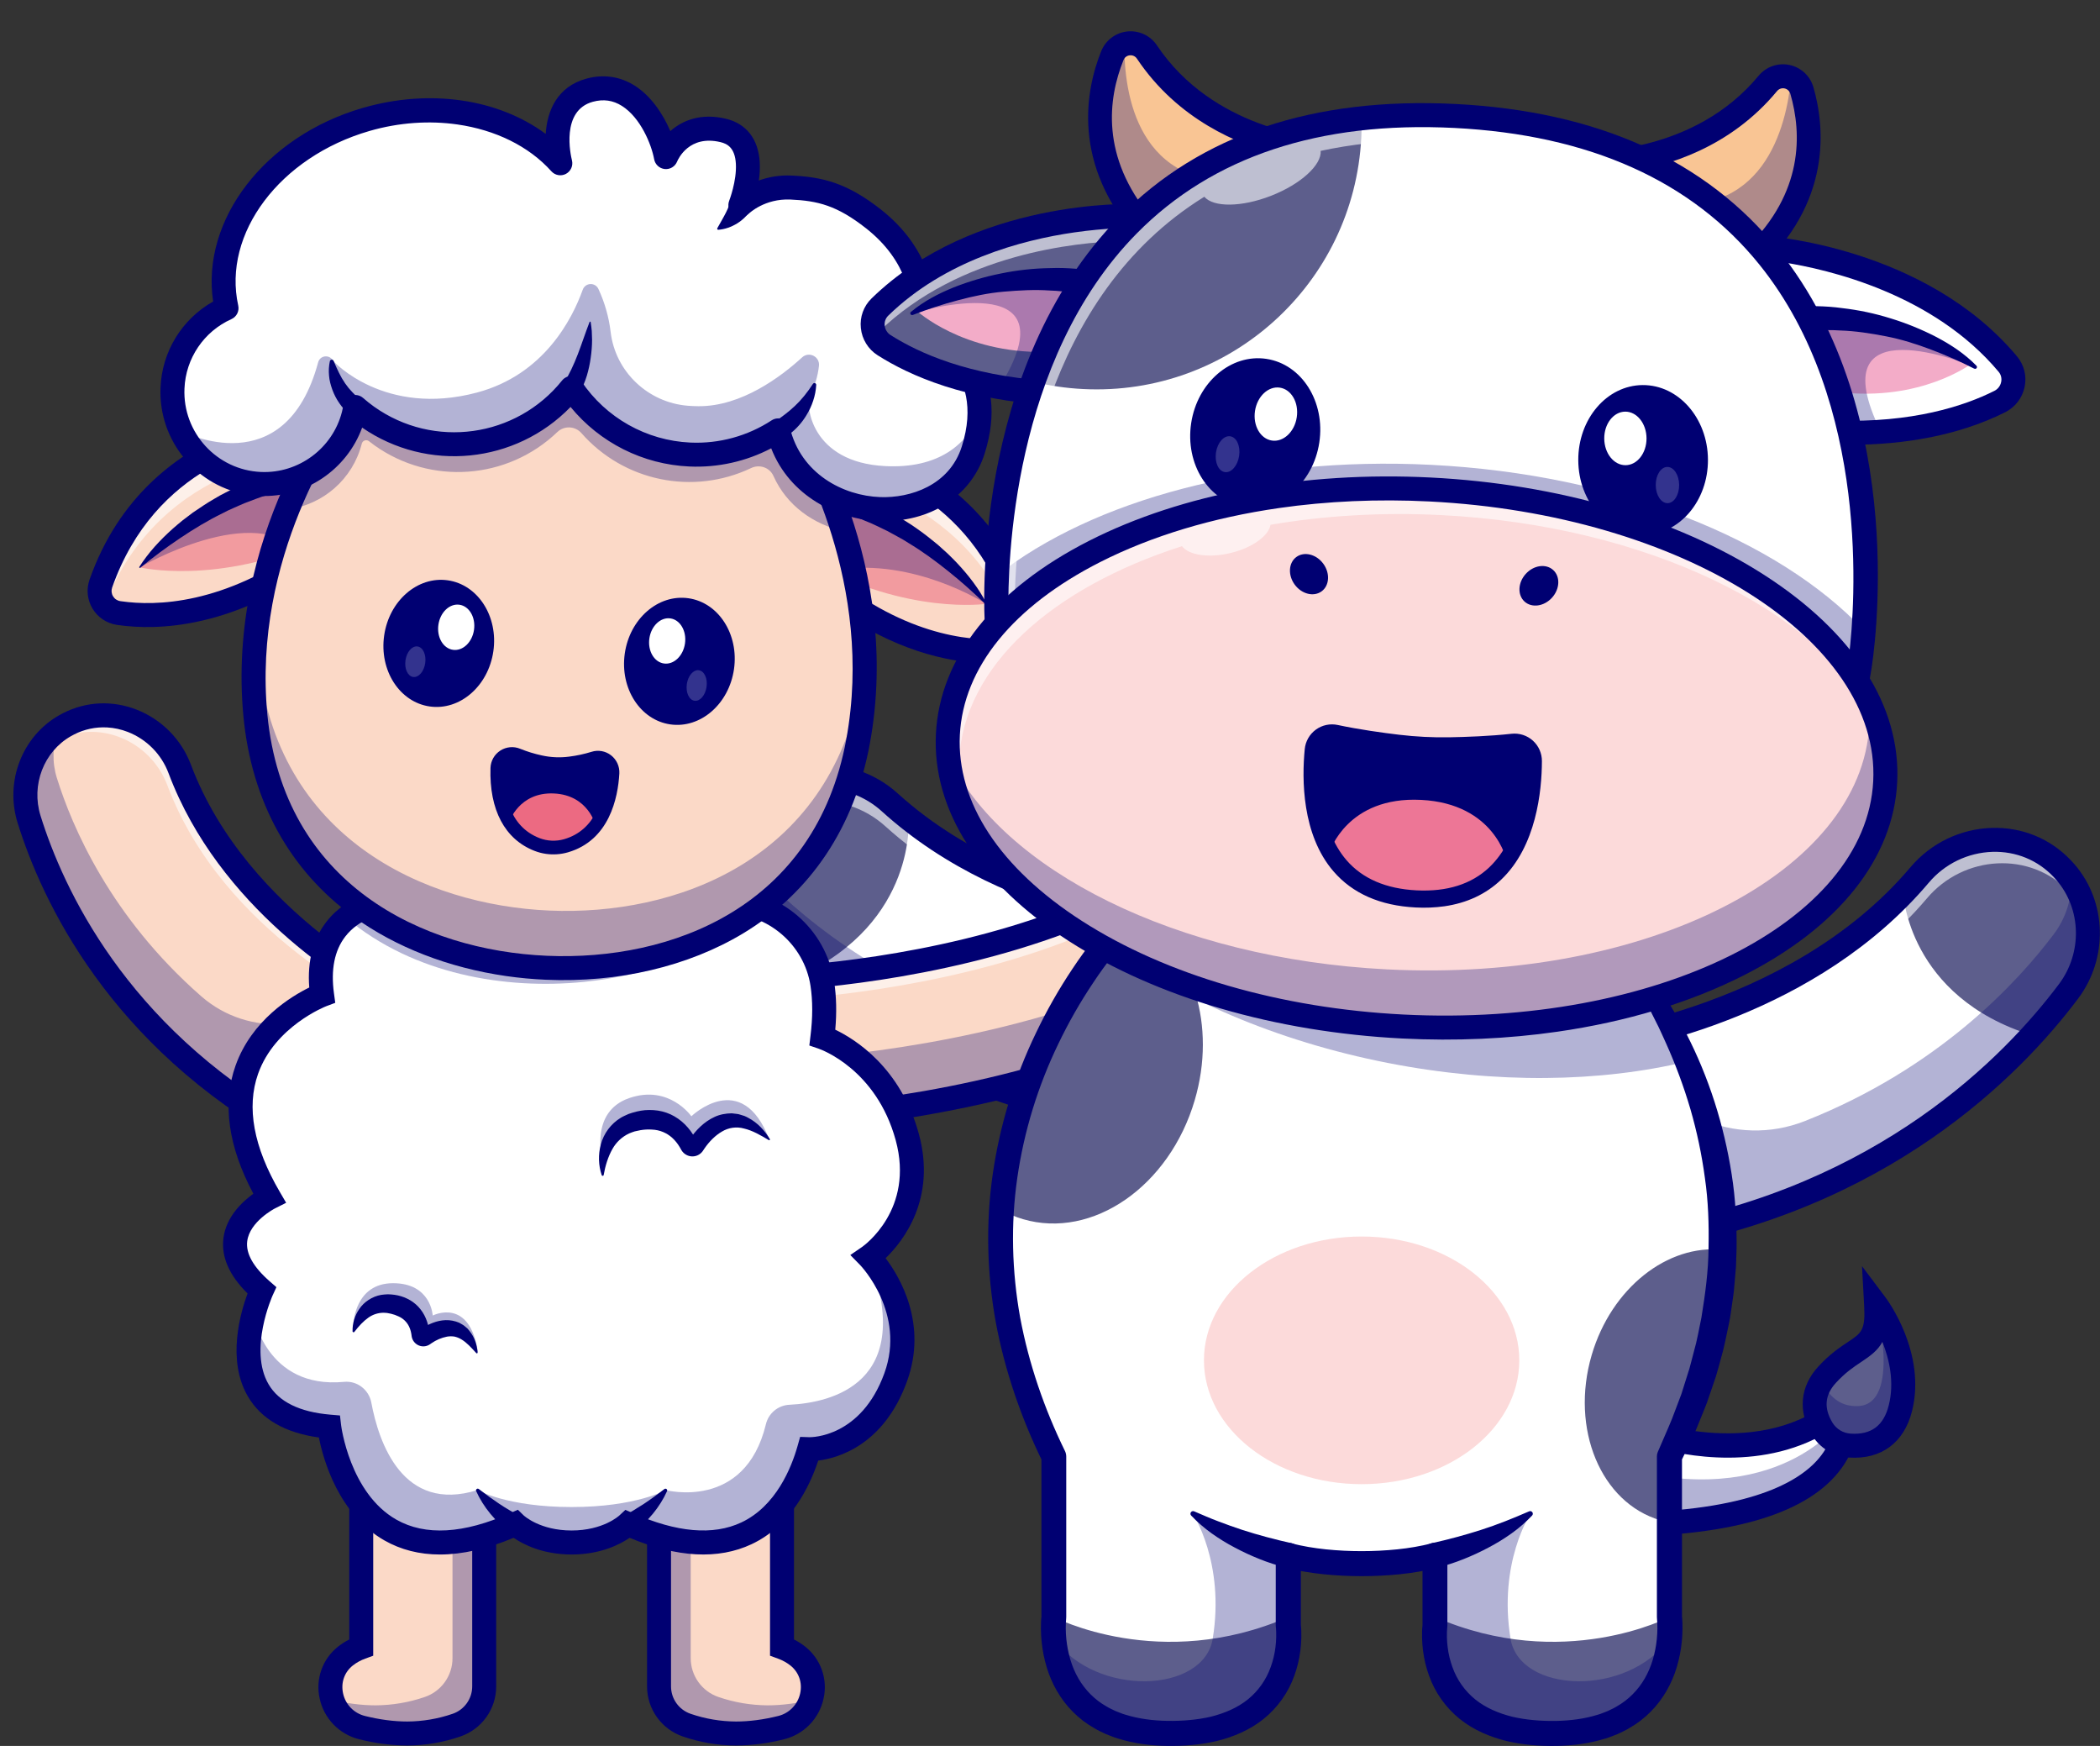 <svg id="e3SbyQCafEF1" xmlns="http://www.w3.org/2000/svg" xmlns:xlink="http://www.w3.org/1999/xlink" viewBox="0 0 3065.1 2547.62" shape-rendering="geometricPrecision" text-rendering="geometricPrecision" width="3065.1" height="2547.62">
<rect x="0" y="0" width="3065.1" height="2547.62" fill="#333333" stroke="none"/>
<style><![CDATA[
#e3SbyQCafEF23_tr {animation: e3SbyQCafEF23_tr__tr 3000ms linear infinite normal forwards}@keyframes e3SbyQCafEF23_tr__tr { 0% {transform: translate(505.81px,1542.8px) rotate(3.004deg)} 50% {transform: translate(505.81px,1542.8px) rotate(18.038deg)} 100% {transform: translate(505.81px,1542.8px) rotate(3.004deg)}} #e3SbyQCafEF44_to {animation: e3SbyQCafEF44_to__to 3000ms linear infinite normal forwards}@keyframes e3SbyQCafEF44_to__to { 0% {transform: translate(794.035px,1353.659px)} 50% {transform: translate(818.745px,1361.567px)} 100% {transform: translate(794.035px,1353.659px)}} #e3SbyQCafEF44_tr {animation: e3SbyQCafEF44_tr__tr 3000ms linear infinite normal forwards}@keyframes e3SbyQCafEF44_tr__tr { 0% {transform: rotate(8.178deg)} 50% {transform: rotate(1.557deg)} 100% {transform: rotate(8.178deg)}} #e3SbyQCafEF87_tr {animation: e3SbyQCafEF87_tr__tr 3000ms linear infinite normal forwards}@keyframes e3SbyQCafEF87_tr__tr { 0% {transform: translate(2436.77px,1654.001px) rotate(0deg)} 50% {transform: translate(2436.77px,1654.001px) rotate(-11.857deg)} 100% {transform: translate(2436.77px,1654.001px) rotate(0deg)}} #e3SbyQCafEF95_tr {animation: e3SbyQCafEF95_tr__tr 3000ms linear infinite normal forwards}@keyframes e3SbyQCafEF95_tr__tr { 0% {transform: translate(2416.527px,2165.66px) rotate(3.629deg)} 50% {transform: translate(2416.527px,2165.66px) rotate(14.023deg)} 100% {transform: translate(2416.527px,2165.66px) rotate(3.629deg)}} #e3SbyQCafEF119_to {animation: e3SbyQCafEF119_to__to 3000ms linear infinite normal forwards}@keyframes e3SbyQCafEF119_to__to { 0% {transform: translate(2062.908px,1378.256px)} 50% {transform: translate(2062.908px,1394.572px)} 100% {transform: translate(2062.908px,1378.256px)}} #e3SbyQCafEF119_tr {animation: e3SbyQCafEF119_tr__tr 3000ms linear infinite normal forwards}@keyframes e3SbyQCafEF119_tr__tr { 0% {transform: rotate(-8.189deg)} 50% {transform: rotate(-3.016deg)} 100% {transform: rotate(-8.189deg)}}
]]></style>
<path d="M1613.16,2138.65c16.19,16.5,36.65,35.74,61.38,56.39c111,92.34,308.32,211.08,596.66,219.94l71.47-291.83c0,0-295.05,12.31-509.15-158.37q-14-11.12-27.41-23.24c-61.56-55.85-158.83-49-207.53,18.31-1.36,1.89-2.75,3.89-4,5.88-35.62,54.3-26.91,126.59,18.62,172.92" transform="translate(-507.47-770.71)" fill="#fff"/><path d="M1613.16,2138.65c16.19,16.5,36.65,35.74,61.38,56.39c172.09-79.57,159-230.26,159-230.26q-14-11.12-27.41-23.24c-61.56-55.85-158.83-49-207.53,18.31-1.36,1.89-2.75,3.89-4,5.88-35.62,54.3-26.91,126.59,18.62,172.92" transform="translate(-507.47-770.71)" fill="#5d5e8c"/><g opacity="0.3"><path d="M2261.4,2120.28l-2.4,9.77c-26,106.23-133.34,171.58-239.48,145.18-203.34-50.57-334.3-159.41-396.26-222.45-19.931-20.28-32.523-46.633-35.78-74.88-27,52.56-16.51,117.79,25.68,160.72C1702,2229,1918.61,2404.19,2271.22,2415l71.47-291.82c0,0-31.46,1.31-81.29-2.86" transform="translate(-507.47-770.71)" fill="#000072"/></g><g opacity="0.6"><path d="M1588.55,2001q2-3,4.06-5.89c48.69-67.37,145.93-74.15,207.54-18.34c204,184.78,505.36,172.55,536.32,171.79l6.22-25.4c0,0-321.24,13.43-536.56-181.63-61.61-55.81-158.85-49-207.54,18.34-1.39,1.91-2.74,3.88-4,5.89-13.437,20.544-20.99,44.376-21.84,68.91c3.688-11.907,9.023-23.24,15.85-33.67" transform="translate(-507.47-770.71)" fill="#fff"/></g><path d="M2284.85,2432.89l-14.16-.44c-352.79-10.78-571.21-181-670-281.56-51.59-52.49-60.33-134.39-20.78-194.74c1.46-2.24,3-4.4,4.49-6.53c25.67-35.52,64.08-57.62,108.17-62.24c45.723-4.698,91.287,10.267,125.32,41.16c207.3,187.79,520.94,177.26,524.08,177.11l23.25-1-80.37,328.24Zm-575.63-511.38c-4.342-.002-8.682.225-13,.68-34.06,3.57-63.69,20.58-83.44,47.91q-1.83,2.54-3.6,5.24c-30.59,46.67-23.66,110.18,16.47,151c93.8,95.44,299.72,256.16,632,270.59l62.71-256.09c-78.78-.8-338.9-16.93-525.95-186.38-23.328-21.168-53.69-32.912-85.19-32.95Z" transform="translate(-507.47-770.71)" fill="#000072"/><path d="M1694.21,2400.9c-54.954-.1-100.104-43.418-102.478-98.32s38.868-101.957,93.608-106.8c116.28-10.21,337.23-42.68,510.51-145.4c48.816-28.94,111.85-12.826,140.79,35.99s12.826,111.85-35.99,140.79c-208.28,123.48-463.65,161.61-597.34,173.34-3,.27-6.09.4-9.1.4" transform="translate(-507.47-770.71)" fill="#fbd9c7"/><g opacity="0.3"><path d="M2300.65,2139.81c-208.28,123.49-463.66,161.61-597.34,173.35q-4.59.4-9.11.4c-39.756-.078-75.901-23.079-92.81-59.06-15.001,31.788-12.686,69.043,6.134,98.73s51.526,47.675,86.676,47.67q4.52,0,9.11-.4c133.68-11.73,389.06-49.86,597.34-173.34c45.49-26.993,63.054-84.111,40.59-132-8.718,18.649-22.866,34.229-40.59,44.7" transform="translate(-507.47-770.71)" fill="#000072"/></g><g opacity="0.6"><path d="M1592.83,2313.51c7.11-46.831,45.317-82.73,92.5-86.91c116.29-10.2,337.24-42.67,510.51-145.4c29.399-17.47,65.567-19.156,96.464-4.498s52.469,43.737,57.536,77.558c6.006-39.273-11.169-78.488-44.106-100.705s-75.73-23.453-109.894-3.175c-173.27,102.72-394.22,135.19-510.51,145.4-56.514,4.989-98.292,54.834-93.33,111.35.19,2.16.55,4.27.87,6.38" transform="translate(-507.47-770.71)" fill="#fff"/></g><path d="M1694.21,2418.4c-64.352-.058-117.254-50.764-120.039-115.055s45.534-119.382,109.639-125.005c114.8-10.07,332.81-42.06,503.11-143c57.105-33.548,130.586-14.611,164.363,42.359s15.132,130.527-41.703,164.531c-211.29,125.26-469.58,163.86-604.74,175.73-3.49.28-7.07.44-10.63.44Zm553.89-364.92c-15.256.008-30.226,4.137-43.33,11.95-176.26,104.49-400.14,137.44-517.9,147.78-46.88,4.169-81.537,45.501-77.47,92.39c3.82,43.63,41.08,77.8,84.81,77.8c2.53,0,5.07-.11,7.55-.33c132.22-11.6,384.64-49.24,590-171c33.001-19.639,48.811-58.908,38.627-95.935s-43.854-62.686-82.257-62.685l-.03.03Z" transform="translate(-507.47-770.71)" fill="#000072"/><path d="M1214.16,2977.88v253.4c.057,25.651-16.249,48.481-40.53,56.75-23.112,7.922-47.359,12.029-71.79,12.16-23.78,0-46.58-3.79-65.91-8.59-47.93-11.91-63-73.89-24.19-104.5c6.938-5.426,14.704-9.7,23-12.66v-264.93l179.42,68.37Z" transform="translate(-507.47-770.71)" fill="#fbd9c7"/><g opacity="0.3"><path d="M1167.93,2960.26v229.92c.048,25.648-16.254,48.474-40.53,56.75-23.112,7.92-47.359,12.027-71.79,12.16-22.58,0-44.23-3.44-62.9-7.89c6.367,20.091,22.754,35.406,43.23,40.4c19.32,4.8,42.12,8.59,65.91,8.59c24.43-.134,48.676-4.237,71.79-12.15c24.277-8.278,40.576-31.11,40.52-56.76v-253.4l-46.23-17.62Z" transform="translate(-507.47-770.71)" fill="#000072"/></g><path d="M1101.84,3317.69c-23.656-.185-47.202-3.244-70.12-9.11-29.106-7.149-51.542-30.343-57.72-59.67-6.293-28.266,4.176-57.638,26.93-75.55c5.075-3.994,10.535-7.471,16.3-10.38v-278.86l214.47,81.7v265.47c.068,33.159-21.03,62.663-52.43,73.32-24.922,8.561-51.079,12.979-77.43,13.08ZM1052.2,2934.9v251.78l-11.5,4.2c-6.525,2.334-12.638,5.689-18.11,9.94-12.41,9.8-17.79,25-14.41,40.71c3.436,16.253,15.87,29.107,32,33.08c21.57,5.36,42.33,8.08,61.68,8.08c22.528-.108,44.887-3.902,66.19-11.23c17.177-5.858,28.702-22.022,28.64-40.17v-241.35L1052.2,2934.9Z" transform="translate(-507.47-770.71)" fill="#000072"/><path d="M1469.38,2977.88v253.4c-.054,25.65,16.251,48.479,40.53,56.75c23.112,7.921,47.359,12.028,71.79,12.16c23.79,0,46.59-3.79,65.91-8.59c47.93-11.91,63-73.89,24.2-104.5-6.94-5.423-14.706-9.697-23-12.66v-264.93l-179.43,68.37Z" transform="translate(-507.47-770.71)" fill="#fbd9c7"/><g opacity="0.3"><path d="M1515.62,2960.26v229.92c-.048,25.648,16.254,48.474,40.53,56.75c23.112,7.922,47.359,12.029,71.79,12.16c22.58,0,44.23-3.44,62.9-7.89-6.367,20.091-22.754,35.406-43.23,40.4-19.32,4.8-42.12,8.59-65.91,8.59-24.43-.134-48.676-4.237-71.79-12.15-24.279-8.277-40.582-31.109-40.53-56.76v-253.4l46.24-17.62Z" transform="translate(-507.47-770.71)" fill="#000072"/></g><path d="M1581.7,3317.69c-26.341-.104-52.487-4.522-77.4-13.08-31.394-10.663-52.486-40.165-52.42-73.32v-265.47l214.47-81.7v278.88c5.765,2.909,11.225,6.386,16.3,10.38c22.754,17.912,33.223,47.284,26.93,75.55-6.183,29.336-28.632,52.531-57.75,59.67-22.922,5.86-46.471,8.912-70.13,9.09Zm-94.82-327.75v241.35c-.062,18.148,11.463,34.312,28.64,40.17c21.3,7.329,43.655,11.123,66.18,11.23c19.36,0,40.11-2.72,61.69-8.08c16.13-3.973,28.564-16.827,32-33.08c3.39-15.69-2-30.91-14.4-40.7-5.473-4.258-11.59-7.617-18.12-9.95l-11.49-4.21v-251.77l-144.5,55.04Z" transform="translate(-507.47-770.71)" fill="#000072"/><g id="e3SbyQCafEF23_tr" transform="translate(505.81,1542.8) rotate(3.004)"><g transform="translate(-505.81,-1542.8)"><path d="M1096.89,2230.4c0,0-250.89-100.4-348.71-324.19-28-64-104.87-92.34-165.42-57.48q-2.58,1.49-5.14,3.12c-46,29.36-64.24,87.76-45.32,139c36.94,99.88,142.62,308.87,409.21,438.67l155.38-199.12Z" transform="translate(-507.47-770.71)" fill="#fbd9c7"/><g opacity="0.3"><path d="M1035.56,2200.19l-5.21,6.67c-56.56,72.46-161.36,85.56-233.63,28.74-138.44-108.86-201.31-237.44-227.08-307.13-8.295-22.414-8.861-46.957-1.61-69.73-38.85,31-53.27,84.6-35.72,132.06c36.93,99.88,142.61,308.87,409.2,438.67l155.38-199.07c0,0-24.57-9.84-61.33-30.21" transform="translate(-507.47-770.71)" fill="#000072"/></g><g opacity="0.6"><path d="M560.89,1876.8c1.71-1.09,3.42-2.12,5.14-3.11c60.55-34.87,137.43-6.54,165.42,57.48c92.66,211.95,327.92,306.47,351.92,316.56l13.52-17.33c0,0-250.89-100.4-348.71-324.18-28-64-104.87-92.35-165.42-57.48-1.72,1-3.43,2-5.13,3.11-17.383,11.119-31.389,26.785-40.5,45.3c6.934-7.856,14.931-14.706,23.76-20.35" transform="translate(-507.47-770.71)" fill="#fff"/></g><path d="M946.59,2451.41l-12.74-6.2c-267.59-130.3-376.73-336.83-418-448.34-21.9-59.24.1-126.44,52.32-159.77c1.92-1.23,3.87-2.41,5.83-3.54c32.6-18.77,70.46-22.55,106.62-10.64c37.422,12.408,67.801,40.147,83.55,76.29c93.87,214.69,336.74,314,339.18,314.94l21.63,8.66-178.39,228.6ZM638.88,1851.14c-16.645.007-32.992,4.408-47.39,12.76-1.49.86-3,1.75-4.43,2.69-38.46,24.55-54.57,74.23-38.34,118.14c38.76,104.82,140.38,297.53,387.78,422.72l132.79-170.13c-63.82-29.94-253.25-132.21-337.15-324.1-11.762-27.023-34.461-47.769-62.43-57.06-9.944-3.304-20.352-4.999-30.83-5.02Z" transform="translate(-507.47-770.71)" fill="#000072"/></g></g><path d="M1775.64,2604.6c0,0,75.2,76.94,39.11,176.07-39.18,107.64-126.25,104.69-126.25,104.69-18.08,64-78.52,191.84-264.57,109.16c0,0-27.77,27-82.16,27s-82.11-27-82.11-27C1017.14,3102.32,988,2852.38,988,2852.38c-130.83-11.23-124.7-108.48-110.74-162.71c3.135-12.359,7.244-24.45,12.29-36.16-93.92-82.15,11.08-135,11.08-135-127.8-219.07,76.93-296,76.93-296-8.05-59,12.22-92.78,35.71-112c25.83-21.14,55.56-24.62,55.56-24.62h502.9c19.293-.01,38.373,4.037,56,11.88c36.68,16.23,65.39,48.11,75.94,88.66c6.7,25.75,9.16,57.86,4.17,97.77c0,0,92.59,30.86,123.87,145.62s-56.06,174.74-56.06,174.74" transform="translate(-507.47-770.71)" fill="#fff"/><g opacity="0.3"><path d="M1814.75,2780.67c-39.18,107.64-126.25,104.69-126.25,104.69-18.08,64-78.52,191.84-264.57,109.16c0,0-27.77,27-82.16,27s-82.11-27-82.11-27C1017.14,3102.32,988,2852.38,988,2852.38c-130.83-11.23-124.7-108.48-110.74-162.71c0,0,18.23,108.26,132.53,97.39c19-1.81,36.14,11.51,39.66,30.33c10.86,58.19,45.72,161.63,154.94,127.58c0,0,43.35,24.77,137.3,24.77s137.5-24.74,137.5-24.74s115.46,30.75,146.14-96c3.795-16.022,17.698-27.624,34.14-28.49c59.93-2.9,186.12-30.16,116.17-215.9c0,0,75.2,76.94,39.11,176.07" transform="translate(-507.47-770.71)" fill="#000072"/></g><g opacity="0.3"><path d="M1386.79,2462.46c0,0-19.44-69.21,39-89.43s90.78,26.52,90.78,26.52s73.63-71.1,113.88,34.1c0,0-62.8-69.1-110.36,11.31c0,0-84.62-96.19-133.28,17.5" transform="translate(-507.47-770.71)" fill="#000072"/></g><g opacity="0.3"><path d="M1023.48,2701.53c0,0,2.11-58.42,57.72-58.42s57.86,47.19,57.86,47.19s54.38-27.88,66.06,54.36c0,0-34.6-62-84.93-20.21c0,0,0-61.59-44.49-56.62l-52.22,33.7Z" transform="translate(-507.47-770.71)" fill="#000072"/></g><g transform="translate(0 0)" opacity="0.3"><path d="M1627.72,2097.81c-77.09,63.81-176.22,96.49-267.91,105.64-114.68,11.46-248.08-10.78-346.53-92.89c25.83-21.15,55.56-24.63,55.56-24.63h502.9c19.293-.01,38.373,4.037,56,11.88" transform="translate(-507.47-770.71)" fill="#000072"/></g><path d="M1022.05,2713.16c-.237-11.61,3.23-22.994,9.9-32.5c6.68-10.1,18.73-18.25,32-20.52c3.269-.46,6.56-.74,9.86-.84c3.205.081,6.403.338,9.58.77c6.35.89,12.523,2.759,18.3,5.54c6.134,2.908,11.674,6.93,16.34,11.86c4.632,4.98,8.355,10.734,11,17c2.507,5.936,4.137,12.205,4.84,18.61.1.78.18,1.56.23,2.34l.09,1.18c0,.28.12,1.21,0,.14-.483-2.678-2.137-4.999-4.51-6.33-2.444-1.304-5.355-1.4-7.88-.26l-.85.45c-.18.08-.77.52-.42.28l.92-.61l1.85-1.21c9.89-6.18,21.28-11.55,34.63-12.05c6.777-.179,13.512,1.114,19.74,3.79c1.5.77,2.95,1.64,4.38,2.48c1.441.778,2.783,1.725,4,2.82l3.68,3.12c1.075,1.114,2.077,2.297,3,3.54c7.73,9.66,11,20.71,11.86,31.54.034.475-.235.919-.672,1.108s-.945.082-1.268-.268v0c-7.25-8-14-15.4-21.38-19.83-3.303-2.079-6.95-3.552-10.77-4.35-3.546-.505-7.149-.454-10.68.15-8.065,1.607-15.713,4.854-22.47,9.54l-1.35.94-.68.47-1.23.8c-.55.334-1.121.632-1.71.89-4.905,2.222-10.571,2.003-15.29-.59-4.676-2.574-7.904-7.16-8.75-12.43l-.34-2.51c-.06-.5-.14-1-.24-1.49-.637-3.82-1.83-7.526-3.54-11-3.235-6.321-8.555-11.331-15.06-14.18-3.512-1.69-7.202-2.985-11-3.86-1.9-.26-3.84-.82-5.72-1.13-1.81,0-3.73-.41-5.54-.33-7.776.113-15.335,2.589-21.67,7.1-7.13,5-14,12.27-20.36,20.64l-.09.13c-.523.673-1.489.802-2.17.29-.375-.282-.6-.721-.61-1.19" transform="translate(-507.47-770.71)" fill="#000072"/><path d="M1385.69,2485.52c-4.804-14.461-5.259-30.013-1.31-44.73c4.318-16.316,14.787-30.325,29.21-39.09c3.63-2.21,7.54-3.71,11.37-5.53c3.88-1.49,7.86-2.44,11.85-3.54c3.955-.915,7.962-1.582,12-2c4.16-.314,8.337-.337,12.5-.07c8.616.527,17.062,2.629,24.92,6.2c7.803,3.647,14.91,8.629,21,14.72c5.852,5.866,10.824,12.549,14.76,19.84.51.89,1,1.78,1.42,2.7l.68,1.36c.17.37.66,1.28.21.45-1.187-1.865-3.138-3.11-5.33-3.4-2.23-.23-4.442.577-6,2.19l-.51.59c-.09.11-.43.67-.17.28l.82-1.19l1.66-2.39c9-12.41,20.23-24.36,35.75-31.45c7.68-3.61,16.46-5.14,25-5.23c2.13.18,4.26.47,6.37.74l3.13.42c1,.24,2,.57,3,.85l5.93,1.83c1.869.752,3.687,1.627,5.44,2.62c14.22,7.42,24.28,18.87,31.74,31.18.306.511.14,1.173-.37,1.48-.34.209-.77.209-1.11,0v0c-12.28-7.34-24.22-14.17-36.19-16.91-10.924-3.055-22.626-1.436-32.31,4.47-9.59,5.54-18.4,14.36-25.47,24.67l-1.3,1.94-.66,1-.94,1.33c-.417.56-.871,1.091-1.36,1.59-4.031,4.197-9.805,6.247-15.58,5.53-5.734-.712-10.817-4.034-13.77-9l-1.57-2.81c-.35-.65-.71-1.28-1.11-1.9-2.923-4.925-6.548-9.399-10.76-13.28-8.056-7.307-18.422-11.554-29.29-12-5.738-.392-11.501-.1-17.17.87-2.76.71-5.69,1.09-8.43,1.79-2.55,1-5.36,1.67-7.82,2.88-10.445,4.82-19.078,12.85-24.64,22.92-6.09,10.78-10.26,23.86-12.69,37.68v.12c-.068.393-.29.742-.617.971s-.731.318-1.123.249c-.543-.09-.991-.476-1.16-1" transform="translate(-507.47-770.71)" fill="#000072"/><path d="M1417.92,2983l14.25-8.45q7.51-4.53,15.08-9.44c5-3.38,10-6.75,15-10.43s9.93-7.41,15-11.22v0c.536-.404,1.212-.578,1.876-.482s1.264.453,1.664.992c.549.74.656,1.719.28,2.56-2.665,5.929-5.75,11.66-9.23,17.15-3.487,5.543-7.325,10.857-11.49,15.91-4.185,5.127-8.744,9.936-13.64,14.39-2.489,2.252-5.089,4.378-7.79,6.37-2.861,2.166-5.899,4.089-9.08,5.75-6.197,2.958-13.625.586-16.962-5.415s-1.431-13.562,4.352-17.265l.69-.42Z" transform="translate(-507.47-770.71)" fill="#000072"/><path d="M1253.69,3006.05c-3.179-1.664-6.216-3.588-9.08-5.75-2.73-2-5.31-4.15-7.79-6.37-4.899-4.457-9.461-9.27-13.65-14.4-4.164-5.051-8.002-10.361-11.49-15.9-3.469-5.495-6.55-11.225-9.22-17.15-.477-1.052-.18-2.293.72-3.016s2.176-.746,3.1-.054v0c5.11,3.82,10,7.63,15,11.23s10,7,15,10.43s10.07,6.42,15.07,9.43l14.26,8.46.6.36c5.779,3.696,7.692,11.248,4.368,17.249s-10.738,8.388-16.938,5.451" transform="translate(-507.47-770.71)" fill="#000072"/><path d="M1149.6,3039c-29.93,0-57-6.86-81.1-20.59-67-38.22-89.17-117.85-95.58-150.14-49.61-6.86-84.48-27.06-103.77-60.17-30.91-53.06-10.6-122.44-.35-150-26.83-26.46-38.67-53.58-35.22-80.73c3.95-31.15,27.49-53.14,43.68-64.82-36.82-69.06-45.58-131.87-26-186.9c23.65-66.5,81.76-101.34,107.58-114-2.92-38.45,5.46-70.65,25-95.84c31.65-40.87,80.93-47.09,83-47.33l2-.12h272.86v35h-271.6c-5.46.9-38.27,7.31-58.87,34.17-15.56,20.29-21.06,48.06-16.33,82.55l1.9,13.92-13.08,4.91c-.71.27-75.07,29.3-99.6,98.79-17.2,48.71-6.56,106.58,31.62,172l9.38,16.08-16.63,8.37c-.32.16-36.65,19.05-40.2,47.76-2.21,17.79,8.82,37.44,32.78,58.41l9.83,8.6-5.45,11.87c-.35.76-35.52,79.27-6,129.79c14.94,25.58,45.24,40.5,90,44.34l14.23,1.22l1.65,14.19c.12,1,12.59,99.11,80.61,137.77c42.22,24,98.26,20.77,166.57-9.6l10.82-4.81l8.49,8.26c.85.79,24.09,22,69.92,22s69.07-21.24,70-22.15l8.47-7.92l10.72,4.59c64,28.45,117.35,33.09,158.5,13.78c50.77-23.82,73.27-80.2,82.16-111.68l3.73-13.2l13.7.46c2.94,0,75.14.37,109.21-93.22c31.94-87.74-34.52-157.14-35.19-157.83L1748.57,2602l17.16-11.78c3.08-2.15,76.59-54.88,49.09-155.7-28.28-103.7-109.17-132.47-112.6-133.64l-13.47-4.61l1.7-14.14c3.33-26.67,3.34-51.22,0-73-9.24-60.26-62.45-105.69-123.78-105.69h-224.81v-35h224.82c79.74,0,146.35,56.94,158.37,135.39c3.25,21.21,3.77,44.5,1.55,69.38c28.67,13.68,95.54,55.07,122,152.06c25.81,94.61-22.76,156.44-48.51,181.34c21.49,28.48,61.47,96.65,31.12,180-33.85,93-100.55,111.68-129.48,115.37-12.6,38.25-40.25,95.2-97.34,122-48.53,22.77-108.35,19.62-177.93-9.34-13.83,9.47-42.3,24.35-84.66,24.35s-70.84-14.88-84.66-24.35c-39.05,16.27-74.98,24.36-107.54,24.36Z" transform="translate(-507.47-770.71)" fill="#000072"/><g id="e3SbyQCafEF44_to" transform="translate(794.035,1353.659)"><g id="e3SbyQCafEF44_tr" transform="rotate(8.178)"><g transform="translate(-836.736,-1329.981)"><path d="M939.52,1604q-7.65,7.65-15.24,14.75C816,1719.69,715.87,1734.9,664.06,1734.52c-9.67-.097-18.796-4.493-24.901-11.993s-8.556-17.328-6.689-26.817c46.22-233.41,269.12-272.18,269.12-272.18l14.07,66.91.79,3.71l20,95l3.07,14.85Z" transform="translate(-507.47-770.71)" fill="#fbd9c7"/><path d="M936.4,1589.11c-135.45,85.35-251,75.13-251,75.13c83-128,216.53-168.61,216.53-168.61s5.19-2,13.73-5.17l20.74,98.65Z" transform="translate(-507.47-770.71)" fill="#f29b9f"/><g opacity="0.3"><path d="M939.52,1604q-7.65,7.65-15.24,14.75c-2.732-2.03-5.346-4.213-7.83-6.54-76.37-70.81-231.06,52-231.06,52c74.81-120.54,207-163.92,207-163.92s10.78-2.88,24.09-6.17l20,95l3.04,14.88Z" transform="translate(-507.47-770.71)" fill="#000072"/></g><g opacity="0.6"><path d="M642.47,1726c51.06-223.32,266.69-260.82,266.69-260.82l14.07,66.9L938.56,1605c.32-.33.65-.62,1-1l-3.13-14.93-20.74-98.65-14.06-66.91c0,0-222.9,38.76-269.12,272.17-2.184,11.141,1.607,22.614,10,30.26" transform="translate(-507.47-770.71)" fill="#fff"/></g><path d="M684.61,1663.74c10.16-22.73,24.48-43.31,40.49-62.35c4.07-4.7,8.14-9.43,12.44-14l13.17-13.31c9.24-8.4,18.45-16.89,28.37-24.58c4.84-4,9.81-7.81,15-11.33s10.23-7.29,15.47-10.78c10.78-6.46,21.36-13.36,32.74-18.83c22.25-11.94,46.26-20.31,70.46-27.34c6.965-1.963,14.232,1.949,16.428,8.844s-1.47,14.289-8.288,16.716l-.77.27c-22.26,7.64-44.49,15.38-65.46,26.18-10.81,4.73-20.85,11-31.26,16.54-5.08,3-10,6.23-15.07,9.34-2.5,1.59-5.06,3.08-7.5,4.76l-7.27,5.12c-19.63,13.33-38.07,28.5-55.87,44.53s-35,33-51.48,51.15v0c-.366.367-.953.393-1.35.06-.287-.285-.374-.716-.22-1.09" transform="translate(-507.47-770.71)" fill="#000072"/><path d="M665.78,1752h-1.78c-14.885-.126-28.94-6.877-38.342-18.417s-13.173-26.67-10.288-41.273c25.07-126.68,100.69-197.72,159.71-235c63.7-40.25,121.17-50.57,123.58-51l16.65-2.9L958.6,1609.7l-6.69,6.7C834.43,1734,722.93,1752,665.78,1752Zm222.37-307.39c-50.81,13.74-201.91,69.64-238.5,254.49-.859,4.389.285,8.932,3.12,12.39c2.781,3.463,6.978,5.485,11.42,5.5h1.61c50.55,0,148.6-15.94,254.64-118.75l-32.29-153.63Z" transform="translate(-507.47-770.71)" fill="#000072"/><path d="M1950.39,1605.88c-53.11,11.08-161.39,16-295.85-73.38v-5.86l.08-9.38.68-87l.11-13.77.53-68.38c0,0,226.15-6.13,317.68,213.51c3.703,8.928,3.246,19.04-1.248,27.597s-12.56,14.674-22.012,16.693" transform="translate(-507.47-770.71)" fill="#fbd9c7"/><path d="M1654.64,1517.27c149.67,56.83,260.91,23.92,260.91,23.92-106.66-109-245.64-122.38-245.64-122.38s-5.49-1-14.49-2.35l-.78,100.81Z" transform="translate(-507.47-770.71)" fill="#f29b9f"/><g opacity="0.3"><path d="M1915.51,1541.17c-2.61-1.17-112.79-51.25-221.19-18.61-16.38,4.92-29.5,5.9-39.75,4.08l.08-9.38.68-87c8.952-5.289,19.579-6.98,29.73-4.73c64.71,14.15,183.89,52.77,230.45,115.67" transform="translate(-507.47-770.71)" fill="#000072"/></g><g opacity="0.6"><path d="M1659.21,1458.06l.53-68.36c0,0,217.17-5.88,312,200.58c5.079-8.75,5.778-19.37,1.89-28.71C1882.12,1341.93,1656,1348.1,1656,1348.1l-.54,68.36-.78,100.81-.11,15.26c1.36.9,2.71,1.74,4.07,2.63l.57-77.1Z" transform="translate(-507.47-770.71)" fill="#fff"/></g><path d="M1914.84,1541.83q-29.65-21.72-60.59-39.94c-20.62-12.19-41.7-23.4-63.58-32.59l-8.14-3.57c-2.72-1.16-5.53-2.11-8.29-3.18-5.55-2-11-4.23-16.63-6.17-11.31-3.41-22.38-7.52-33.91-10-22.7-6.43-46-9.62-69.35-12.7l-.77-.1c-7.24-.935-12.405-7.486-11.624-14.745s7.221-12.561,14.494-11.935c25.12,2.1,50.31,5.55,74.49,12.85c12.24,3.11,24,7.78,35.82,12c5.82,2.37,11.53,5,17.29,7.5s11.42,5.19,17,8.13c11.23,5.57,22,12.07,32.66,18.47l15.55,10.44c5.11,3.57,10,7.41,15,11.21c19.46,15.49,37.58,32.82,52,53.09.279.436.179,1.013-.23,1.33-.336.224-.774.224-1.11,0l-.08-.09Z" transform="translate(-507.47-770.71)" fill="#000072"/><path d="M1890.66,1629.29c-61.36,0-147.07-16.56-245.82-82.19l-7.88-5.24l1.63-210.78l16.89-.46c2.46-.07,60.83-1.33,131.24,25.5c65.23,24.87,153.42,79.52,203.09,198.72c5.728,13.74,5.037,29.318-1.887,42.496s-19.359,22.586-33.923,25.664c-20.841,4.266-42.067,6.373-63.34,6.29ZM1672.1,1523.1c125.65,80.62,225.69,75.88,274.69,65.63c4.352-.894,8.067-3.705,10.11-7.65c2.098-3.957,2.318-8.644.6-12.78-72.47-173.91-231.64-198.79-284.18-202.19l-1.22,156.99Z" transform="translate(-507.47-770.71)" fill="#000072"/><path d="M1759.27,1766.82c-10.33,262.53-221.49,373.09-403.24,391.24s-410.64-48.33-472.75-303.6c-27.76-114.15-17-221.15,3.25-304.59c25.12-103.18,65-170.28,65-170.28l315.33-108.86.91-.07l330.64,44.21c0,0,51.22,56.66,96,151c37,78.1,69.63,182,65,301" transform="translate(-507.47-770.71)" fill="#fbd9c7"/><g opacity="0.3"><path d="M1752,1648.7q.36,17.23-.31,34.91c-10.33,262.53-221.49,373.09-403.23,391.24s-410.65-48.33-472.76-303.6c-3.66-15.07-6.64-30-9-44.78.896,43.141,6.462,86.058,16.6,128c62.1,255.27,291,321.8,472.75,303.6s392.91-128.71,403.23-391.24c1.508-39.521-.931-79.093-7.28-118.13" transform="translate(-507.47-770.71)" fill="#000072"/></g><g opacity="0.3"><path d="M1694.32,1465.82c-43.89-3.59-86.86-24.71-112.42-65.24-7.24-11.49-22.57-14.31-33.86-6.78-78.069,51.947-181.135,45.753-252.42-15.17-5.053-4.366-11.679-6.463-18.325-5.799s-12.725,4.03-16.815,9.309c-62.063,79.306-171.739,103.291-261.24,57.13q-4.47-2.34-8.89-4.89c-1.934-1.123-4.305-1.192-6.301-.183s-3.346,2.959-3.589,5.183v.1c-5.634,52.596-42.9,96.376-93.92,110.34c25.12-103.19,65-170.29,65-170.29l315.33-108.85.9-.08l330.65,44.22c0,0,51.22,56.66,96,151" transform="translate(-507.47-770.71)" fill="#000072"/></g><path d="M1359,1977.79c50.44-22.85,55.15-78.35,52.08-114.45-1.26-14.81-17-24-30.35-17.54-10.543,4.991-21.493,9.072-32.73,12.2-14.143,3.99-28.878,5.46-43.53,4.34-11.588-.817-23.083-2.631-34.36-5.42-6.783-1.692-13.964.038-19.232,4.634s-7.955,11.477-7.198,18.426c4,36,19.24,89.43,73,102c14.202,3.31,29.099,1.851,42.39-4.15" transform="translate(-507.47-770.71)" fill="#000072"/><path d="M1330.43,1904.79c-50.55,5.06-58.36,50.13-58.36,50.13c29,34.4,66.32,29.46,66.32,29.46s37.57-2.55,59.18-42c0,0-16.58-42.64-67.14-37.58" transform="translate(-507.47-770.71)" fill="#ec6a82"/><path d="M1331.64,1993.66c-5.821-.001-11.622-.672-17.29-2-45.15-10.54-73.79-49.81-80.64-110.59-1.12-10.213,2.828-20.328,10.572-27.081s18.302-9.289,28.268-6.789c10.714,2.654,21.639,4.374,32.65,5.14c13.485,1.042,27.048-.312,40.06-4c10.692-2.945,21.107-6.813,31.13-11.56c9.197-4.441,19.992-4.067,28.86,1c9.011,5.122,14.92,14.353,15.8,24.68c3,35.3-.52,98.41-57.91,124.41-9.899,4.475-20.637,6.789-31.5,6.79Zm-66.82-127.41c-3.214.036-6.265,1.424-8.404,3.824s-3.168,5.589-2.836,8.786c4.13,36.59,18.81,82.49,65.32,93.34c12.062,2.803,24.71,1.566,36-3.52v0c43.88-19.87,49.36-67.79,46.24-104.5-.3-3.775-2.464-7.152-5.77-9-3.142-1.83-6.988-1.976-10.26-.39-11.075,5.256-22.585,9.542-34.4,12.81-15.267,4.324-31.179,5.912-47,4.69-12.173-.847-24.249-2.754-36.09-5.7-.916-.228-1.856-.342-2.8-.34Z" transform="translate(-507.47-770.71)" fill="#000072"/><path d="M1299.59,2178.4c-84.65,0-165.73-18.64-233-54.12-101.84-53.73-171.12-145.6-200.34-265.69-63.08-259.24,64.69-478.72,70.16-487.94l3.27-5.51l321.39-110.93l6.35,18.39l2.58-19.29l337,45.08l4.31,4.76c7.18,7.95,175.89,197.78,165.41,464.37-4.86,123.5-54.56,227.28-143.75,300.12-72.27,59-170,97.33-275.23,107.85-19.46,1.95-38.91,2.91-58.15,2.91ZM963.52,1393.94c-18.84,34.91-117.58,233-63.23,456.37c58.81,241.68,273.09,308.45,454,290.35s377.72-126,387.49-374.52c9-229.64-127-404.27-152.38-434.8l-320.34-42.85-305.54,105.45Z" transform="translate(-507.47-770.71)" fill="#000072"/><path d="M1865.13,1321.79c-21.37,129.47-232.38,147.25-285.86,12-90.242,79.074-227.283,70.918-307.51-18.3-59.081,100.158-186.063,136.798-289.42,83.51-6.523-3.358-12.865-7.057-19-11.08-.07,3.86-.3,7.64-.72,11.38-6.011,56.385-46.785,102.921-101.892,116.288s-112.671-9.314-143.848-56.678c-.11-.15-.18-.26-.22-.3s0,0,0-.07c-.026-.009-.054-.009-.08,0-19.605-30.061-26.364-66.717-18.77-101.794s28.908-65.655,59.19-84.916c-41-108.59,29.65-241.61,162.64-301.6c105.6-47.73,219.75-35.44,289.46,23.07-1-2.38-35.32-84.76,27.42-111.77c54.28-23.34,96.91,24.74,116.08,62.64c3.037,5.903,5.641,12.019,7.79,18.3s13.39-56.28,77.24-50.45c26.74,2.45,38.13,21.18,42.32,42.13c5.83,29-2.11,62.22-2.11,62.22s23.52-31.32,69.32-35.89c41.38-4.17,74.06-1.82,125.92,28.1c75.46,43.61,92.21,108,94.75,147.62c0,0,85.67,19.71,98.6,109c2.38,16.42,2.31,35.18-1.25,56.62" transform="translate(-507.47-770.71)" fill="#fff"/><g opacity="0.3"><path d="M1865.13,1321.79c-21.37,129.47-232.38,147.25-285.86,12-90.242,79.074-227.283,70.918-307.51-18.3-59.081,100.158-186.063,136.798-289.42,83.51-6.523-3.358-12.865-7.057-19-11.08-.07,3.86-.3,7.64-.72,11.38-5.32,49.746-37.851,92.412-84.414,110.712s-99.439,9.201-137.206-23.612c-14.79-14.94-22.55-25.42-24.1-27.54-.11-.15-.18-.26-.22-.3-.022-.04-.049-.077-.08-.11.026-.009.054-.009.08,0c3.79,1.34,161.5,56,183.85-127.42c1.26-10.35,14-14,20.81-6.06.44.52.89,1,1.32,1.44c0,0,85.14,70.08,213.67,15.24c93-39.66,122.3-125.91,131.4-170.56c1.01-4.907,4.881-8.719,9.803-9.653s9.921,1.196,12.657,5.393c11.954,18.313,20.929,38.406,26.59,59.53c15,56.44,68.56,94.28,126.85,90.61c5-.32,10.09-.82,15.37-1.53c62.3-8.46,113.39-60,139.73-92.08c8.6-10.49,25.62-4.82,26.07,8.74.469,15.301-1.807,30.562-6.72,45.06s15.28,96,123.11,86c77.2-7,116.16-48.64,125.16-98.08c2.38,16.42,2.31,35.18-1.25,56.62" transform="translate(-507.47-770.71)" fill="#000072"/></g><path d="M1260,1309c0,0,.52-1,.81-1.68l1.08-2.36c.71-1.66,1.41-3.36,2.06-5.15c1.31-3.53,2.58-7.2,3.77-10.94c2.4-7.49,4.37-15.31,6.25-23.25s3.34-16,5.06-24.25s3.26-16.55,5.27-25c.045-.218.177-.409.366-.528s.418-.156.634-.102c.291.061.525.276.61.56c1.31,4.16,2.37,8.37,3.42,12.6.87,4.24,1.65,8.52,2.3,12.81c1.187,8.639,1.769,17.35,1.74,26.07.08,8.878-.535,17.748-1.84,26.53-.67,4.513-1.598,8.983-2.78,13.39-.6,2.24-1.3,4.5-2.06,6.78-.42,1.16-.79,2.31-1.29,3.48s-.89,2.16-1.86,4c-3.48,6.405-11.434,8.864-17.922,5.541s-9.141-11.214-5.978-17.781l.36-.72Z" transform="translate(-507.47-770.71)" fill="#000072"/><path d="M1571.35,1323l6.57-6c2.32-2.22,4.67-4.47,6.95-6.81c4.683-4.693,9.1-9.644,13.23-14.83c4.263-5.323,8.156-10.933,11.65-16.79c3.659-6.156,6.997-12.498,10-19l.07-.15c.506-1.104,1.705-1.715,2.895-1.477s2.062,1.263,2.105,2.477c.658,7.752.284,15.556-1.11,23.21-1.366,7.811-3.676,15.427-6.88,22.68-4.708,11.135-11.43,21.305-19.83,30-1.45,1.45-2.91,2.87-4.48,4.24-1.692,1.491-3.472,2.881-5.33,4.16-5.78,4.059-13.717,2.935-18.143-2.568s-3.821-13.497,1.383-18.272l.92-.87Z" transform="translate(-507.47-770.71)" fill="#000072"/><path d="M957.37,1399.89c-1.894-.992-3.712-2.121-5.44-3.38-1.6-1.11-3-2.29-4.53-3.45-2.838-2.364-5.511-4.92-8-7.65-4.936-5.359-9.185-11.311-12.65-17.72-3.35-6.38-6.26-12.94-7.75-19.87-1.669-6.789-2.27-13.796-1.78-20.77.079-1.243.948-2.294,2.153-2.606s2.475.187,3.147,1.236l.11.17c3.53,5.64,6.64,11,10.2,16c3.331,4.892,7.007,9.541,11,13.91c3.863,4.2,8.082,8.057,12.61,11.53c2.18,1.77,4.5,3.29,6.72,4.87c1.14.71,2.27,1.49,3.4,2.11l2.85,1.6l1,.54c6.487,3.59,8.835,11.758,5.245,18.245s-11.758,8.835-18.245,5.245" transform="translate(-507.47-770.71)" fill="#000072"/><path d="M1494.79,1016.78c-.198,1.013-.451,2.015-.76,3-.25.82-.52,1.45-.78,2.18-.52,1.321-1.111,2.613-1.77,3.87-1.228,2.368-2.646,4.632-4.24,6.77-3.008,4.053-6.493,7.729-10.38,10.95-3.728,3.107-7.789,5.79-12.11,8-4.276,2.213-8.815,3.873-13.51,4.94-.409.099-.84.029-1.197-.192s-.61-.578-.703-.988c-.071-.306-.05-.626.06-.92v0c3.39-9,6.68-16.73,9.16-24.17c1.23-3.7,2.24-7.31,3.05-10.68.36-1.7.76-3.33,1-4.85.19-.76.24-1.49.36-2.14c0-.29.11-.67.11-.88s.11-.75,0-.08c.914-5.681,4.793-10.44,10.172-12.481s11.44-1.052,15.891,2.593s6.616,9.391,5.676,15.068" transform="translate(-507.47-770.71)" fill="#000072"/><path d="M829,1536.85c-77,0-143.12-58.53-150.94-136.71-5.386-52.082,16.616-103.232,58.13-135.14-34.57-115.24,40.44-249.51,176.19-310.78c92.81-41.92,193.71-41.12,269.48-.36-2.69-33.86,6.85-70.87,47.7-88.44c23.46-10.09,47.93-10,70.78.19c25.25,11.29,46.56,34.47,61,58.32c15.16-17.83,40.13-32.83,77.78-29.39c30.68,2.82,51.24,22.76,57.92,56.14c1.655,8.635,2.478,17.408,2.46,26.2c14.224-7.589,29.804-12.303,45.85-13.87c45.24-4.51,82-1,136.39,30.37c76.28,44.08,97.21,108.62,102.33,149.73c33,12.39,118.83,57.08,98.3,181.48v0c-10.66,64.55-64.92,111.32-138.23,119.16-60.87,6.5-134.18-17.07-171.21-82.62-33.704,24.31-73.251,39.247-114.61,43.29-67.211,6.581-134.051-15.724-183.84-61.35-67.86,93.505-193.288,124.396-296.81,73.1-13.46,63.92-67.41,113.27-133.46,119.88-5.07.55-10.16.8-15.21.8Zm223.52-578.3c-41.4,0-84.76,9.09-125.75,27.61-124.09,56-191.49,178.77-153.46,279.49c2.924,7.757.001,16.501-7,20.94-37.269,23.568-57.978,66.207-53.46,110.07c6.41,64.09,63.77,111,127.86,104.6c54.77-5.47,98.73-49.14,104.52-103.83.33-3.22.53-6.56.59-9.87.097-6.4,3.679-12.237,9.342-15.223s12.502-2.643,17.838.893c5.625,3.683,11.436,7.075,17.41,10.16c95.099,49.038,211.941,15.339,266.32-76.81c2.834-4.796,7.781-7.956,13.324-8.511s11.018,1.562,14.746,5.701c43.06,47.681,106.178,72.12,170.12,65.87c41.825-4.094,81.303-21.235,112.85-49c4.276-3.762,10.116-5.206,15.653-3.87s10.076,5.283,12.167,10.58c25.45,64.37,91.1,87.38,144.91,81.63c43.46-4.64,97.67-31,107.42-90.06c19.72-119.5-79.85-144.67-84.1-145.68-7.496-1.786-12.959-8.242-13.48-15.93-2.52-39.73-19.5-95.15-86-133.59-46.66-26.94-75.47-29.84-115.4-25.86-37.1,3.71-56.34,28.06-57.14,29.09-5.022,6.548-13.934,8.7-21.391,5.167s-11.435-11.794-9.549-19.827c.06-.27,6.94-30,2-54.7-4.64-23.21-16.75-27.24-26.79-28.16-46.64-4.25-57.53,32.95-58.62,37.21-1.893,7.526-8.512,12.91-16.266,13.231s-14.795-4.497-17.304-11.841c-7.1-21.12-28.33-57.31-57.71-70.44-14.07-6.28-28-6.28-42.67,0-45,19.37-21.07,81.92-18.19,89c3.052,7.446.639,16.014-5.85,20.773s-15.386,4.486-21.57-.663c-38.01-31.83-89.89-48.15-145.35-48.15h-.02Zm812.59,363.23v0Z" transform="translate(-507.47-770.71)" fill="#000072"/><g transform="translate(0 0)"><ellipse rx="80.51" ry="92.98" transform="translate(625.65 941.21)" fill="#000072"/><ellipse rx="26.25" ry="33.23" transform="translate(647.52 914.32)" fill="#fff"/><g opacity="0.2"><ellipse rx="14.54" ry="22.49" transform="translate(595.63 972.54)" fill="#fff"/></g><ellipse rx="80.51" ry="92.98" transform="translate(977.02 917.15)" fill="#000072"/><ellipse rx="26.25" ry="33.23" transform="translate(955.15 890.26)" fill="#fff"/><g opacity="0.2"><ellipse rx="14.54" ry="22.49" transform="translate(1007.04 948.48)" fill="#fff"/></g></g></g></g></g><g id="e3SbyQCafEF87_tr" transform="translate(2436.77,1654.001) rotate(0)"><g transform="translate(-2436.77,-1654.001)"><path d="M3526.7,2217.32c-13.87,18.49-31.59,40.28-53.38,64-97.77,106.2-277.7,250-562.34,296.92l-109.43-279.81c0,0,294.09-26.82,483.73-224.32q12.41-12.85,24.09-26.66c53.64-63.51,151-69.62,208.13-9.3c1.6,1.7,3.24,3.49,4.78,5.29c42.49,49.12,43.42,121.92,4.42,173.87" transform="translate(-507.47-770.71)" fill="#fff"/><path d="M3526.7,2217.32c-13.87,18.49-31.59,40.28-53.38,64-181.11-56.1-188-207.21-188-207.21q12.41-12.85,24.09-26.66c53.64-63.51,151-69.62,208.13-9.3c1.6,1.7,3.24,3.49,4.78,5.29c42.49,49.12,43.42,121.92,4.42,173.87" transform="translate(-507.47-770.71)" fill="#5d5e8c"/><g opacity="0.3"><path d="M2881.73,2284.85l3.66,9.37c39.84,101.86,154.88,152.43,256.59,112.23c194.86-77,310.27-202.22,363.36-272.91c17.085-22.749,26.078-50.555,25.55-79c33.76,48.52,32,114.57-4.19,162.71-76.08,101.31-267.65,303.64-615.73,360.95l-109.44-279.81c0,0,31.36-2.85,80.2-13.58" transform="translate(-507.47-770.71)" fill="#000072"/></g><g opacity="0.6"><path d="M3532.89,2077.6c-1.57-1.81-3.18-3.58-4.8-5.3-57.18-60.34-154.46-54.19-208.14,9.28-177.74,210.12-478.1,237.86-508.89,241.21l-9.53-24.36c0,0,320.2-29.17,507.82-251c53.69-63.47,151-69.62,208.15-9.28q2.43,2.58,4.8,5.3c16.037,18.59,26.672,41.22,30.75,65.43-5.226-11.32-12.012-21.852-20.16-31.29" transform="translate(-507.47-770.71)" fill="#fff"/></g><path d="M2899.83,2597.81l-123.07-314.67l23.18-2.13c3.13-.29,315.41-31.32,496-244.87c29.649-35.128,72.834-55.993,118.78-57.39c44.35-1.25,85.3,15.58,115.43,47.37c1.8,1.9,3.58,3.87,5.33,5.89c47.19,54.6,49.36,136.94,5.16,195.79-84.63,112.71-278.62,310.37-626.88,367.71l-13.93,2.3ZM2826,2313l96,245.55c327.43-58.25,510.28-244.8,590.63-351.81c34.38-45.78,32.85-109.65-3.65-151.88-1.38-1.6-2.81-3.17-4.25-4.69-23.2-24.49-54.87-37.44-89-36.47-35.999,1.107-69.83,17.468-93.05,45C3159.73,2251.43,2904,2301.82,2826,2313Z" transform="translate(-507.47-770.71)" fill="#000072"/></g></g><g id="e3SbyQCafEF95_tr" transform="translate(2416.527,2165.66) rotate(3.629)"><g transform="translate(-2416.527,-2165.66)"><path d="M2875.79,2998.63l14.75-79.23l10.89-58.72c0,0,178.54,54.61,289.93-56.77c0,0,2.93,7.75,3.7,20.24c2.92,45.47-22.25,153.41-319.27,174.48" transform="translate(-507.47-770.71)" fill="#fff"/><g opacity="0.3"><path d="M2875.79,2998.63l14.75-79.23c224.62,37,300.51-96,300.51-96s1.39.2,4,.72c2.92,45.47-22.25,153.41-319.27,174.48" transform="translate(-507.47-770.71)" fill="#000072"/></g><path d="M2854.44,3017.69l33.35-179.49l18.74,5.74c2.56.77,170.27,49.78,272.46-52.41l19.23-19.23l9.54,25.47c.73,1.95,17.54,48.42-15,99-43.24,67.35-149.48,107.48-315.78,119.28l-22.54,1.64Zm60.77-135.47l-18.05,97.14c174.72-15.77,241-63,265.67-100.66c7.937-11.835,12.919-25.401,14.53-39.56-94.47,70.61-215.79,53.32-262.15,43.08Z" transform="translate(-507.47-770.71)" fill="#000072"/><path d="M3273.46,2803.29c-9.25,49.89-45,59-69.92,58.93-16.72.049-32.406-8.086-42-21.78-3.475-4.98-6.402-10.321-8.73-15.93-4.468-10.55-5.77-22.172-3.75-33.45c1.359-6.979,3.913-13.671,7.55-19.78c2.069-3.549,4.409-6.932,7-10.12c42.08-52.2,73.22-36.63,65-106.2c0,0,59.49,69.57,44.85,148.33" transform="translate(-507.47-770.71)" fill="#5d5e8c"/><g opacity="0.3"><path d="M3273.46,2803.29c-9.25,49.89-45,59-69.92,58.93-16.72.049-32.406-8.086-42-21.78-3.475-4.98-6.402-10.321-8.73-15.93l-3.75-33.45c1.359-6.979,3.913-13.671,7.55-19.78c10.49,19.37,27.6,35.76,55.34,32.63c63-7.09,16.7-148.95,16.7-148.95s59.49,69.57,44.85,148.33" transform="translate(-507.47-770.71)" fill="#000072"/></g><path d="M3203.69,2879.74h-.19c-22.479.05-43.555-10.92-56.41-29.36-22.85-33.09-21.8-69.61,2.89-100.19c15.68-19.44,29.8-30.15,41.13-38.75c18.72-14.2,24.38-18.49,20.12-54.42l-6.77-57.22l37.45,43.79c2.65,3.1,64.77,76.92,48.76,162.91-8.67,46.55-40.35,73.24-86.98,73.24Zm37.5-171.51c-6.05,13-16.19,21.44-28.92,31.1-10.34,7.83-22.05,16.72-35.06,32.84-15.08,18.69-15.51,37.76-1.32,58.31c6.322,9.003,16.659,14.332,27.66,14.26h.15c29.78,0,47-14.6,52.57-44.65c6.38-34.29-3.45-67.24-15.08-91.86Z" transform="translate(-507.47-770.71)" fill="#000072"/></g></g><path d="M2944.13,2896.08v234.13c0,0,22,169.95-170.89,169.95s-171.34-157.47-171.34-157.47v-102.55c0,0-38.64,12.23-107,12.23-67.31,0-105.79-11.87-107-12.18l-.05-.05v102.55c0,0,21.53,157.47-171.34,157.47-139.8,0-166.78-89.29-171-138.41-.968-10.493-.934-21.054.1-31.54v-234.13c-65.1-132.3-83.39-253.76-76.55-359.65c12.07-187,102.54-325.07,152.12-387.71c19.27-24.3,32.38-37.19,32.38-37.19h682.71c0,0,78,77,133,208.23c31.49,75.17,55.33,168.11,52.66,274.67-2.31,91.46-24.25,192.88-77.73,301.65" transform="translate(-507.47-770.71)" fill="#fff"/><path d="M2216.5,3300.17c-192.87,0-170.94-170-170.94-170s155.32,81.54,342.29,0v12.49c0,0,21.53,157.47-171.35,157.47" transform="translate(-507.47-770.71)" fill="#5d5e8c"/><path d="M2773.24,3300.17c192.87,0,170.94-170,170.94-170s-155.32,81.54-342.29,0v12.49c0,0-21.52,157.47,171.35,157.47" transform="translate(-507.47-770.71)" fill="#5d5e8c"/><path d="M2725,2755.68c0,99.79-103,180.69-230.13,180.69s-230.14-80.9-230.14-180.69s103-180.69,230.14-180.69s230.13,80.9,230.13,180.69" transform="translate(-507.47-770.71)" fill="#fcdada"/><path d="M2251.28,2376c-36.89,125.73-149.15,203.46-250.72,173.66-10.965-3.241-21.544-7.667-31.55-13.2c16.75-259.46,184.5-424.9,184.5-424.9h19.22c75.68,46.75,110.51,155.73,78.55,264.44" transform="translate(-507.47-770.71)" fill="#5d5e8c"/><path d="M3021.86,2594.43c-2.31,91.46-24.25,192.88-77.73,301.65v96.13c-4.459-.799-8.869-1.847-13.21-3.14-87-25.54-131.84-133.53-100.24-241.22c28.82-98,111.08-162,191.18-153.42" transform="translate(-507.47-770.71)" fill="#5d5e8c"/><g opacity="0.3"><path d="M2216.5,3300.17c-139.8,0-166.77-89.29-171-138.42c62.58,86.27,219,79.49,232,.21c18.29-111.39-29.23-182.85-29.23-182.85c52.5,35.4,139.59,61,139.59,61v102.59c0,0,21.53,157.47-171.35,157.47" transform="translate(-507.47-770.71)" fill="#000072"/></g><g opacity="0.3"><path d="M2773.24,3300.17c139.8,0,166.77-89.29,171-138.42-62.58,86.27-219,79.49-232,.21-18.28-111.39,29.24-182.85,29.24-182.85-52.51,35.4-139.6,61-139.6,61v102.59c0,0-21.52,157.47,171.35,157.47" transform="translate(-507.47-770.71)" fill="#000072"/></g><g opacity="0.3"><path d="M2969.2,2319.76c-125.27,30.11-277.29,33-436,2-163.28-32-306.47-94.64-412.06-173c19.27-24.31,32.37-37.2,32.37-37.2h682.72c0,0,78,77,133,208.23" transform="translate(-507.47-770.71)" fill="#000072"/></g><path d="M2598,3022.32c11.18-2.46,23.56-5.55,35.36-8.7s23.81-6.73,35.64-10.5s23.52-8,35.19-12.54s23.22-9.46,35.08-14.54l.13-.06c1.673-.713,3.616-.151,4.651,1.344s.876,3.512-.381,4.826c-9.122,9.597-19.137,18.303-29.91,26-10.766,7.69-22.053,14.623-33.78,20.75-11.681,6.227-23.699,11.799-36,16.69-12.447,5.02-25.228,9.17-38.25,12.42-9.693,2.169-19.34-3.813-21.708-13.459s3.413-19.415,13.008-21.981l.35-.09.62-.16Z" transform="translate(-507.47-770.71)" fill="#000072"/><path d="M2384,3058c-13.024-3.25-25.808-7.397-38.26-12.41-12.298-4.9-24.316-10.476-36-16.7-11.722-6.129-23.006-13.062-33.77-20.75-10.771-7.7-20.786-16.406-29.91-26-1.249-1.314-1.407-3.324-.377-4.816s2.965-2.057,4.637-1.354l.14.06c11.86,5.08,23.32,10.14,35.08,14.54s23.36,8.73,35.19,12.54s23.7,7.32,35.64,10.5s24.18,6.24,35.36,8.7l.51.11c9.842,2.162,16.067,11.893,13.905,21.735s-11.893,16.067-21.735,13.905l-.43-.1" transform="translate(-507.47-770.71)" fill="#000072"/><path d="M2839.39,2108.3c13.573,11.689,26.339,24.285,38.21,37.7c12,13.26,23.28,27.13,34,41.47s20.65,29.25,30.4,44.32l13.7,23.17c4.28,7.89,8.74,15.7,12.89,23.68c33,63.94,55.15,133.69,66.32,205.24c5.72,35.79,7.58,72.15,7.22,108.39-.3,9.06-.48,18.13-.9,27.19l-2.34,27.09c-.59,9.06-2,18-3.33,27s-2.36,18-4.23,26.83c-3.82,17.7-7,35.56-12.13,52.9-2.4,8.71-4.6,17.5-7.32,26.1l-8.74,25.63-4.38,12.81c-1.59,4.21-3.36,8.36-5,12.55l-10.16,25c-3.22,8.42-7.49,16.35-11.3,24.49l-11.74,24.27l1.88-8.06v234.15l-.16-2.34c.47,4,.6,6.79.75,10.09s.17,6.3.14,9.42c0,6.25-.43,12.45-1,18.65-1.231,12.477-3.645,24.809-7.21,36.83-7.14,24.17-20.11,47.52-38.59,65.88-9.123,9.193-19.462,17.094-30.73,23.48-5.47,3.41-11.31,5.94-17.05,8.7-2.91,1.25-5.88,2.3-8.82,3.46-2.908,1.188-5.879,2.217-8.9,3.08-23.92,7.5-48.4,10.46-72.4,10.82s-48.1-1.51-72.21-7.15c-24-6-48-15.89-68.34-32.3-20.337-16.471-35.764-38.207-44.6-62.84-4.364-11.954-7.347-24.368-8.89-37-.805-6.27-1.265-12.58-1.38-18.9-.08-3.16-.06-6.33.06-9.56s.27-6.12.77-10.28l-.17,2.46v-102.57l23.74,17.39c-3.07.93-5.14,1.44-7.63,2.07l-7.09,1.63c-4.7,1-9.37,1.91-14,2.71-9.33,1.61-18.64,2.83-28,3.83-37.118,3.76-74.522,3.76-111.64,0-9.31-1-18.62-2.22-27.95-3.83-4.67-.8-9.33-1.67-14-2.71l-7.09-1.63c-2.49-.63-4.56-1.14-7.63-2.07l23.74-17.39v102.54l-.17-2.46c.49,4.16.64,6.94.77,10.28s.14,6.4.07,9.56c-.123,6.32-.587,12.63-1.39,18.9-1.535,12.632-4.514,25.047-8.88,37-8.849,24.629-24.278,46.363-44.61,62.84-20.34,16.41-44.4,26.34-68.34,32.3-24.11,5.64-48.28,7.45-72.21,7.15s-48.49-3.32-72.41-10.82c-3.017-.865-5.985-1.893-8.89-3.08-2.94-1.16-5.91-2.21-8.82-3.46-5.74-2.76-11.57-5.29-17-8.7-11.268-6.386-21.607-14.287-30.73-23.48-18.48-18.36-31.45-41.71-38.59-65.88-3.565-12.021-5.979-24.353-7.21-36.83-.59-6.2-1-12.4-1-18.65c0-3.12,0-6.25.14-9.42s.28-6.06.75-10.09l-.15,2.34v-234.11l1.87,8.06c-31.56-64.49-55.23-133.2-68.55-204.19-12.79-71-14.75-144.28-4.41-215.87c10.367-71.588,31.676-141.157,63.18-206.27c15.524-32.516,33.377-63.867,53.42-93.81c9.94-15,20.6-29.59,31.71-43.84q8.34-10.68,17.21-21c6-7,11.8-13.5,18.78-20.62c7.133-6.719,18.301-6.6,25.29.268s7.303,18.032.71,25.282l-.42.43c-5.34,5.45-11.29,12-16.71,18.4s-10.94,13-16.19,19.79c-10.51,13.48-20.65,27.31-30.1,41.62-19.13,28.488-36.174,58.323-51,89.27-29.91,61.749-50.146,127.73-60,195.63-9.77,67.69-7.92,136.84,4.19,204.17c12.65,67.3,35.12,132.77,65.39,194.63v0c1.207,2.495,1.839,5.229,1.85,8v234.15c-0.0.695-.04,1.39-.12,2.08v.26c-.19,1.6-.39,4.52-.47,6.9s-.14,5.06-.12,7.61c0,5.11.37,10.25.84,15.36c1.007,10.141,2.965,20.166,5.85,29.94c5.75,19.35,15.67,36.85,29.43,50.57c6.894,6.962,14.722,12.932,23.26,17.74c4.17,2.64,8.81,4.58,13.29,6.79c2.3,1,4.7,1.81,7,2.74c2.343.977,4.744,1.809,7.19,2.49c19.47,6.11,40.54,8.8,61.92,9.1s42.92-1.41,63.08-6.12c20-5,38.87-13,54-25.25c15.174-12.322,26.663-28.582,33.21-47c3.443-9.389,5.792-19.143,7-29.07.639-5,1.009-10.03,1.11-15.07.06-2.52,0-5-.05-7.49s-.29-5.21-.46-6.69l-.05-.44c-.078-.664-.118-1.332-.12-2v-102.48c.003-5.763,2.728-11.187,7.349-14.631s10.597-4.504,16.121-2.859l.27.09c1.24.37,3.53,1,5.4,1.44l6.07,1.4c4.09.9,8.28,1.68,12.48,2.41c8.42,1.44,17,2.57,25.56,3.49c34.579,3.491,69.421,3.491,104,0c8.59-.92,17.14-2,25.55-3.49c4.2-.73,8.39-1.51,12.48-2.41l6.07-1.4c1.87-.46,4.17-1.07,5.41-1.44l.19-.06c9.637-2.927,19.823,2.506,22.76,12.14.517,1.726.78,3.518.78,5.32v102.54c.003.668-.034,1.336-.11,2l-.05.45c-.17,1.48-.4,4.37-.46,6.69s-.11,5-.05,7.49c.096,5.04.466,10.071,1.11,15.07c1.213,9.926,3.562,19.68,7,29.07c6.558,18.417,18.053,34.676,33.23,47c15.13,12.23,34,20.23,54,25.25c20.18,4.71,41.64,6.42,63.09,6.12s42.45-3,61.92-9.1c2.445-.683,4.846-1.514,7.19-2.49c2.34-.93,4.74-1.76,7-2.74c4.48-2.21,9.12-4.15,13.28-6.79c8.539-4.81,16.37-10.78,23.27-17.74c13.77-13.72,23.68-31.22,29.42-50.57c2.894-9.772,4.853-19.797,5.85-29.94.49-5.11.83-10.25.84-15.36c0-2.55,0-5.11-.11-7.61s-.28-5.3-.47-6.9v-.25c-.079-.694-.119-1.392-.12-2.09v-234.17c-.05-2.253.372-4.491,1.24-6.57l.63-1.48c6.72-15.86,13.89-31.5,20.32-47.42l9.12-24.06c1.5-4,3.09-8,4.52-12l3.86-12.25l7.73-24.49c2.35-8.21,4.28-16.54,6.53-24.78c4.77-16.44,7.56-33.3,11.06-50c5.47-33.61,10.14-67.5,10.36-101.59.7-34-.39-68.21-5.33-102-4.533-33.878-11.586-67.371-21.1-100.2-9.686-32.929-21.621-65.155-35.72-96.45-3.43-7.89-7.18-15.63-10.76-23.47l-11.61-23.11c-8-15.3-16.28-30.48-25.22-45.3-17.599-29.964-37.148-58.739-58.52-86.14l-.15-.18c-1.461-1.837-1.285-4.484.407-6.111s4.344-1.7,6.123-.169" transform="translate(-507.47-770.71)" fill="#000072"/><g id="e3SbyQCafEF119_to" transform="translate(2062.908,1378.256)"><g id="e3SbyQCafEF119_tr" transform="rotate(-8.189)"><g transform="translate(-2062.908,-1378.256)"><g transform="translate(0 0)"><path d="M2594.66,979.75l-100.6,32.9-159,52.14c-76.3-113.47-45.53-209.32-14.8-262.32c5.352-9.189,15.341-14.671,25.966-14.252s20.151,6.671,24.764,16.252c68.54,143.09,223.69,175.25,223.69,175.25" transform="translate(-507.47-770.71)" fill="#f9c594"/><g opacity="0.3"><path d="M2494.06,1012.65l-159,52.14c-76.29-113.48-45.53-209.32-14.8-262.32c4.199-7.3,11.424-12.356,19.72-13.8-10.78,70.67-12.19,215,154.1,224" transform="translate(-507.47-770.71)" fill="#000072"/></g><path d="M2327.93,1085.5l-7.38-11c-83.28-123.85-45.4-229.1-15.41-280.81c8.603-14.8,24.682-23.634,41.787-22.957s32.436,10.753,39.843,26.187c63.84,133.2,210,165.39,211.48,165.7l63.85,13.46-334.17,109.42Zm17.16-279.79c-3.998-.068-7.712,2.063-9.67,5.55-30.49,52.57-53.16,134.87,7,232.66l196.05-64.18c-54.18-22.45-136.91-70.87-183.3-167.67-1.763-3.784-5.517-6.244-9.69-6.35l-.39-.01Z" transform="translate(-507.47-770.71)" fill="#000072"/><path d="M2988.18,1056.83l80.75,68.43l127.6,108.28c113.47-76.3,121.14-176.67,112.67-237.35-1.494-10.528-8.681-19.37-18.682-22.984s-21.18-1.408-29.058,5.734c-117.46,106.65-273.28,77.89-273.28,77.89" transform="translate(-507.47-770.71)" fill="#f9c594"/><g opacity="0.3"><path d="M3068.94,1125.26l127.6,108.27c113.47-76.29,121.14-176.67,112.67-237.34-1.141-8.332-5.922-15.728-13.05-20.19-16.69,69.51-69.84,203.73-227.22,149.29" transform="translate(-507.47-770.71)" fill="#000072"/></g><path d="M3195.3,1255.4l-268.51-227.65l64.53,11.89c1.71.31,149.07,25.52,258.36-73.67c12.679-11.502,30.678-15.053,46.775-9.227s27.655,20.074,30.035,37.027c8.28,59.19,3.66,171-120.2,254.24l-10.99,7.39ZM3040.19,1078l157.35,133.4c92.65-67.86,102.7-152.63,94.29-212.8-.582-4.107-3.386-7.556-7.287-8.965s-8.262-.545-11.333,2.245c-79.49,72.12-174.38,85.78-233.02,86.12Z" transform="translate(-507.47-770.71)" fill="#000072"/><path d="M2323.19,1039.41c-25,23.08-53.14,62-78.68,101.79-43.09,67.13-78.73,136.65-78.73,136.65-26.275-5.115-52.221-11.794-77.7-20-78.88-25.76-129.3-60.18-157.7-84.61-17.43-14.94-16.79-42.42,1.77-56c164.68-120,391-77.88,391-77.88" transform="translate(-507.47-770.71)" fill="#5d5e8c"/><path d="M1984.45,1130.24c0,0,57.77,71.15,176.68,86.2l74.06-94.22c0,0-114.61-39.31-250.74,8" transform="translate(-507.47-770.71)" fill="#f3acc8"/><g opacity="0.3"><path d="M2244.51,1141.21c-43.08,67.13-78.73,136.64-78.73,136.64-26.273-5.109-52.216-11.788-77.69-20c136.51-161.67-103.63-125.79-110.82-124.7c142.39-50.74,253.05-10.65,253.05-10.65l14.19,18.71Z" transform="translate(-507.47-770.71)" fill="#000072"/></g><g opacity="0.6"><path d="M1925.13,1153.1c133.3-97.12,306.95-88,368.32-81.06c10.16-12.62,20.19-23.8,29.74-32.63c0,0-226.35-42.1-391,77.88-13.22,9.66-17.17,26.35-12.15,40.58c1.545-1.758,3.264-3.356,5.13-4.77" transform="translate(-507.47-770.71)" fill="#fff"/></g><path d="M1976,1130.82c20.62-12.73,43.4-20.74,66.7-26.5c23.446-5.572,47.346-9.023,71.41-10.31c24.229-1.458,48.542-.607,72.61,2.54c24.23,2.54,47.94,8.57,71.35,15.4c6.444,1.661,11.472,6.701,13.119,13.148s-.348,13.281-5.206,17.829-11.807,6.09-18.133,4.023l-.32-.09-1.06-.34-16-5.08c-5.35-1.67-10.61-3.69-16.09-4.89-10.89-2.64-21.7-5.8-32.79-7.68-22-4.77-44.55-6.69-67.17-8s-45.46.19-68.14,2.9c-22.894,2.643-45.621,6.579-68.07,11.79h-.19c-1.266.289-2.556-.379-3.051-1.579s-.051-2.583,1.051-3.271" transform="translate(-507.47-770.71)" fill="#000072"/><path d="M2175.35,1297.56l-12.94-2.53c-125.38-24.56-201.6-72.56-243.47-108.5-12.465-10.653-19.339-26.447-18.64-42.83.573-16.098,8.521-31.038,21.55-40.51c168.8-123,395-82.8,404.55-81l34.29,6.36-25.6,23.69c-64.08,59.29-152.85,231.87-153.74,233.61l-6,11.71Zm53.4-247.63c-78.5,0-193.41,13.86-286.29,81.54-4.379,3.18-7.035,8.211-7.19,13.62-.248,5.691,2.138,11.18,6.47,14.88c37.25,32,104.36,74.38,214.63,98.09c18.86-35.68,76.91-142.15,130.51-205.57-15.28-1.37-35.14-2.56-58.13-2.56Z" transform="translate(-507.47-770.71)" fill="#000072"/><path d="M3217.08,1214.51c14.42,30.8,25.82,77.46,34.47,124c14.56,78.42,21.35,156.24,21.35,156.24c26.258,5.187,52.802,8.804,79.49,10.83c82.77,5.9,142.45-7,178-18.86c21.78-7.26,31.56-33,19.5-52.51-107.25-173.26-332.77-219.66-332.77-219.66" transform="translate(-507.47-770.71)" fill="#fff"/><path d="M3496.52,1426.43c0,0-80.34,44.09-196.15,13.17l-33-115.2c0,0,121,6.84,229.19,102" transform="translate(-507.47-770.71)" fill="#f3acc8"/><g opacity="0.3"><path d="M3251.55,1338.47c14.56,78.42,21.35,156.24,21.35,156.24c26.258,5.187,52.802,8.804,79.49,10.83-65.43-201.22,143.43-77.4,149.67-73.67-112.73-100.71-230.33-105.35-230.33-105.35l-20.18,11.95Z" transform="translate(-507.47-770.71)" fill="#000072"/></g><g opacity="0.6"><path d="M3542.83,1470c-86.8-140.23-251-197.35-310.52-214-4.64-15.52-9.71-29.65-15.22-41.44c0,0,225.51,46.41,332.75,219.67c8.6,13.93,6,30.87-4.06,42.15-.778-2.215-1.783-4.343-3-6.35" transform="translate(-507.47-770.71)" fill="#fff"/></g><path d="M3500.27,1433.77c-18.82-13.293-38.378-25.509-58.58-36.59-20-11.07-40.58-20.94-62-28.39s-43-14.1-65.2-18c-11-2.44-22.19-3.59-33.27-5.25-5.52-1-11.16-1.08-16.74-1.55l-16.75-1.34-1-.08c-10.043-.804-17.534-9.597-16.73-19.64s9.597-17.534,19.64-16.73h.42c24.26,2.51,48.49,5.87,71.9,12.66c23.47,6.157,46.302,14.528,68.19,25c21.806,10.273,42.64,22.493,62.25,36.51c19.4,14.12,37.47,30.13,51.77,49.7.763,1.052.654,2.501-.257,3.427s-2.359,1.058-3.423.313l-.22-.04Z" transform="translate(-507.47-770.71)" fill="#000072"/><path d="M3393.87,1524.57c-36.42,0-77.85-3.57-124.34-12.68l-12.93-2.53-1.14-13.13c-.16-1.94-17.28-195.32-54.23-274.35l-14.77-31.59l34.16,7c9.51,2,234.17,50,344.09,227.66c8.486,13.692,10.205,30.526,4.66,45.65-5.535,15.437-17.863,27.471-33.43,32.63-32.94,11.04-80.26,21.34-142.07,21.34Zm-104.79-44.63c111.07,19.64,189.21,5.69,235.77-9.87c5.408-1.793,9.69-5.975,11.61-11.34c1.901-5.065,1.34-10.727-1.52-15.32-78.18-126.35-224.43-183.26-289.17-203.09c25.71,78.95,39.3,199.46,43.31,239.62Z" transform="translate(-507.47-770.71)" fill="#000072"/><path d="M3286.19,1788.33c-7.39,33.5-13.65,53.09-13.65,53.09L2035.29,1599.07c0,0,2.09-26.82,10.12-69.68c12.29-66.09,38.53-170.16,92.58-272.42c86.58-163.45,244.15-322.1,529.33-312.16c42.27,1.5,87.27,6.68,135.33,16.1c591.42,115.85,521.84,655.16,483.54,827.42" transform="translate(-507.47-770.71)" fill="#fff"/><path d="M2662.88,972.66c-41.08,209.73-244.36,346.42-454.09,305.33-24.224-4.693-47.935-11.726-70.8-21c86.58-163.45,244.16-322.1,529.33-312.16-1.17,9.25-2.62,18.55-4.44,27.85" transform="translate(-507.47-770.71)" fill="#5d5e8c"/><g opacity="0.3"><path d="M3286.19,1788.33c-7.39,33.5-13.65,53.09-13.65,53.09L2035.29,1599.07c0,0,2.09-26.82,10.12-69.68c153.52-88.62,394.13-119.75,650.67-69.5c267.92,52.48,486.07,180.54,590.11,328.44" transform="translate(-507.47-770.71)" fill="#000072"/></g><g opacity="0.6"><path d="M2802.65,960.91c-48.06-9.42-93.06-14.6-135.33-16.1-285.18-9.94-442.75,148.71-529.32,312.19-89,168.46-102.7,342.1-102.7,342.1l25.83,5.07c4.27-38,24.45-181,98.18-320.5c54.27-102.46,137.49-202.91,264.5-258.19c10.79,17.27,51.39,23,96.5,12.51c45.63-10.63,79.79-34.14,81.11-54.57c22.965-1.578,45.995-1.965,69-1.16c40.82,1.45,84.26,6.46,130.68,15.55c635.88,124.55,480.33,756.13,456.48,840.71l15,2.94c0,0,236.28-742.2-469.89-880.52" transform="translate(-507.47-770.71)" fill="#fff"/></g><path d="M3284.52,1861.58L2016.6,1613.22l1.23-15.55c1.19-15.15,32.1-373.3,279.62-561.2C2431.11,935,2602.22,903.78,2806,943.71s350.5,133.38,436,277.78c158.33,267.41,51.84,610.75,47.23,625.23l-4.71,14.86ZM2054.43,1585l1205.72,236.18c18.36-68.59,84-358.65-48.34-582-80.21-135.35-219-223.19-412.51-261.1s-355.18-8.91-480.53,86.17c-206.85,156.88-255.47,450.27-264.34,520.75Z" transform="translate(-507.47-770.71)" fill="#000072"/><path d="M3285.9,2011.88c-41.65,212.62-376.35,326-747.56,253.33s-638.38-304-596.73-516.65s376.34-326,747.55-253.34s638.39,304,596.74,516.66" transform="translate(-507.47-770.71)" fill="#fcdada"/><g opacity="0.6"><path d="M2689.17,1495.22c-371.22-72.71-705.91,40.71-747.56,253.34-8.5,43.39-3.95,87.54,11.53,131-6-30.6-6.59-61.32-.65-91.67c26.37-134.6,170.24-229.36,366.39-262.39c8,14.31,36.08,23,68.5,20c32.65-3,58.86-16.84,63.85-32.5c78.87-2.06,162.83,4.68,248.82,21.53c295.47,57.87,524.83,216.24,585.2,385.67-36.29-183.75-277.85-362.65-596.08-425" transform="translate(-507.47-770.71)" fill="#fff"/></g><path d="M2583.76,2083.62c150.35,29.45,188.51-109.9,198.08-174.62c1.185-7.76-1.009-15.656-6.029-21.691s-12.384-9.631-20.231-9.879c-31.66-1-66.36-4.73-91.78-7.94-24.756-3.138-49.271-7.942-73.38-14.38-24.75-6.6-58.3-16.27-88-27.27-7.361-2.731-15.539-2.179-22.467,1.516s-11.941,10.18-13.773,17.814c-15.55,63.55-32.78,207,117.57,236.45" transform="translate(-507.47-770.71)" fill="#000072"/><path d="M2611.57,1941.64c-105.91-20.75-142.52,55.5-142.52,55.5c31.26,84,114.71,86.48,114.71,86.48s78.21,29.2,138.85-36.81c0,0-5.13-84.43-111-105.17" transform="translate(-507.47-770.71)" fill="#ed7696"/><path d="M2519.33,1580.07c8.14,15.13,4.54,32.87-8,39.63s-29.37,0-37.5-15.13-4.53-32.87,8-39.63s29.37,0,37.5,15.13" transform="translate(-507.47-770.71)" fill="#000072"/><path d="M2809.8,1637c-13.24,10.94-16.6,28.73-7.5,39.74s27.19,11.06,40.43.12s16.6-28.72,7.51-39.73-27.24-11.13-40.44-.13" transform="translate(-507.47-770.71)" fill="#000072"/><path d="M2760.47,2304.8c-73.08,0-149-7.44-225.5-22.41-182.48-35.75-346.3-110.25-461.28-209.81C1956,1970.72,1903,1854.45,1924.44,1745.19s114.35-196.92,261.74-246.87c144-48.81,323.86-56,506.35-20.27s346.3,110.26,461.28,209.81c117.65,101.86,170.66,218.13,149.26,327.38v0c-21.4,109.26-114.36,196.93-261.75,246.88-83.69,28.37-179.49,42.68-280.85,42.68Zm-293.55-814.19c-97.48,0-189.37,13.7-269.51,40.85-135,45.75-219.74,124-238.63,220.46s30.06,200.9,137.82,294.2c110.44,95.62,268.51,167.33,445.1,201.92c361.14,70.73,687.29-36.71,727-239.53s-221.7-425.37-582.9-496.11c-74.31-14.56-148.07-21.79-218.88-21.79Z" transform="translate(-507.47-770.71)" fill="#000072"/><ellipse rx="109.24" ry="94.6" transform="matrix(.137-.991 0.991 0.137 2495.54 726.144)" fill="#000072"/><ellipse rx="39.05" ry="30.84" transform="matrix(.137-.991 0.991 0.137 2474.41 691.333)" fill="#fff"/><g opacity="0.2"><ellipse rx="26.42" ry="17.08" transform="matrix(.137-.991 0.991 0.137 2525.472 767.427)" fill="#fff"/></g><ellipse rx="109.24" ry="94.6" transform="matrix(.289-.957 0.957 0.289 1940.799 606.375)" fill="#000072"/><ellipse rx="39.05" ry="30.84" transform="matrix(.289-.957 0.957 0.289 1974.54 583.546)" fill="#fff"/><g opacity="0.2"><ellipse rx="26.42" ry="17.08" transform="matrix(.289-.957 0.957 0.289 1896.391 631.413)" fill="#fff"/></g><path d="M2623.09,2100.15c-14.015-.072-27.99-1.499-41.73-4.26v0c-50.75-9.94-88.16-33.23-111.17-69.24-38.24-59.84-26.53-140-16.14-182.44c2.68-11.096,9.978-20.515,20.053-25.881s21.964-6.166,32.667-2.199c29.83,11,63.71,20.73,86.87,26.91c23.571,6.291,47.538,10.988,71.74,14.06c23.84,3,58.92,6.82,90.6,7.85c11.411.36,22.123,5.586,29.43,14.359s10.51,20.253,8.8,31.541c-6.4,43.22-25.79,121.87-83.79,162.86-24.91,17.6-54.17,26.44-87.33,26.44Zm-36.93-28.8c43.78,8.58,80.74,2.5,109.83-18.06c50.4-35.62,67.68-106.84,73.49-146.12.671-4.265-.536-8.612-3.31-11.92-2.724-3.283-6.735-5.226-11-5.33-32.64-1.05-68.56-5-92.94-8-25.301-3.217-50.357-8.128-75-14.7-23.68-6.32-58.36-16.24-89.1-27.62-3.982-1.513-8.424-1.229-12.18.78-3.821,2.022-6.583,5.594-7.58,9.8-9.44,38.56-20.3,111,12.93,163c19.18,30,51.12,49.59,94.9,58.17h-.04Z" transform="translate(-507.47-770.71)" fill="#000072"/></g><g opacity="0.3"><path d="M3278.61,1893.34c-.473,10.984-1.74,21.919-3.79,32.72-41.65,212.62-376.34,326.05-747.56,253.33-302.69-59.29-536.13-224-589.44-398.11-10.09,203.14,248.27,414.93,600.52,483.93c371.21,72.72,705.91-40.71,747.56-253.33c7.69-39.25,4.78-79.13-7.29-118.54" transform="translate(-507.47-770.71)" fill="#000072"/></g></g></g></g></svg>
